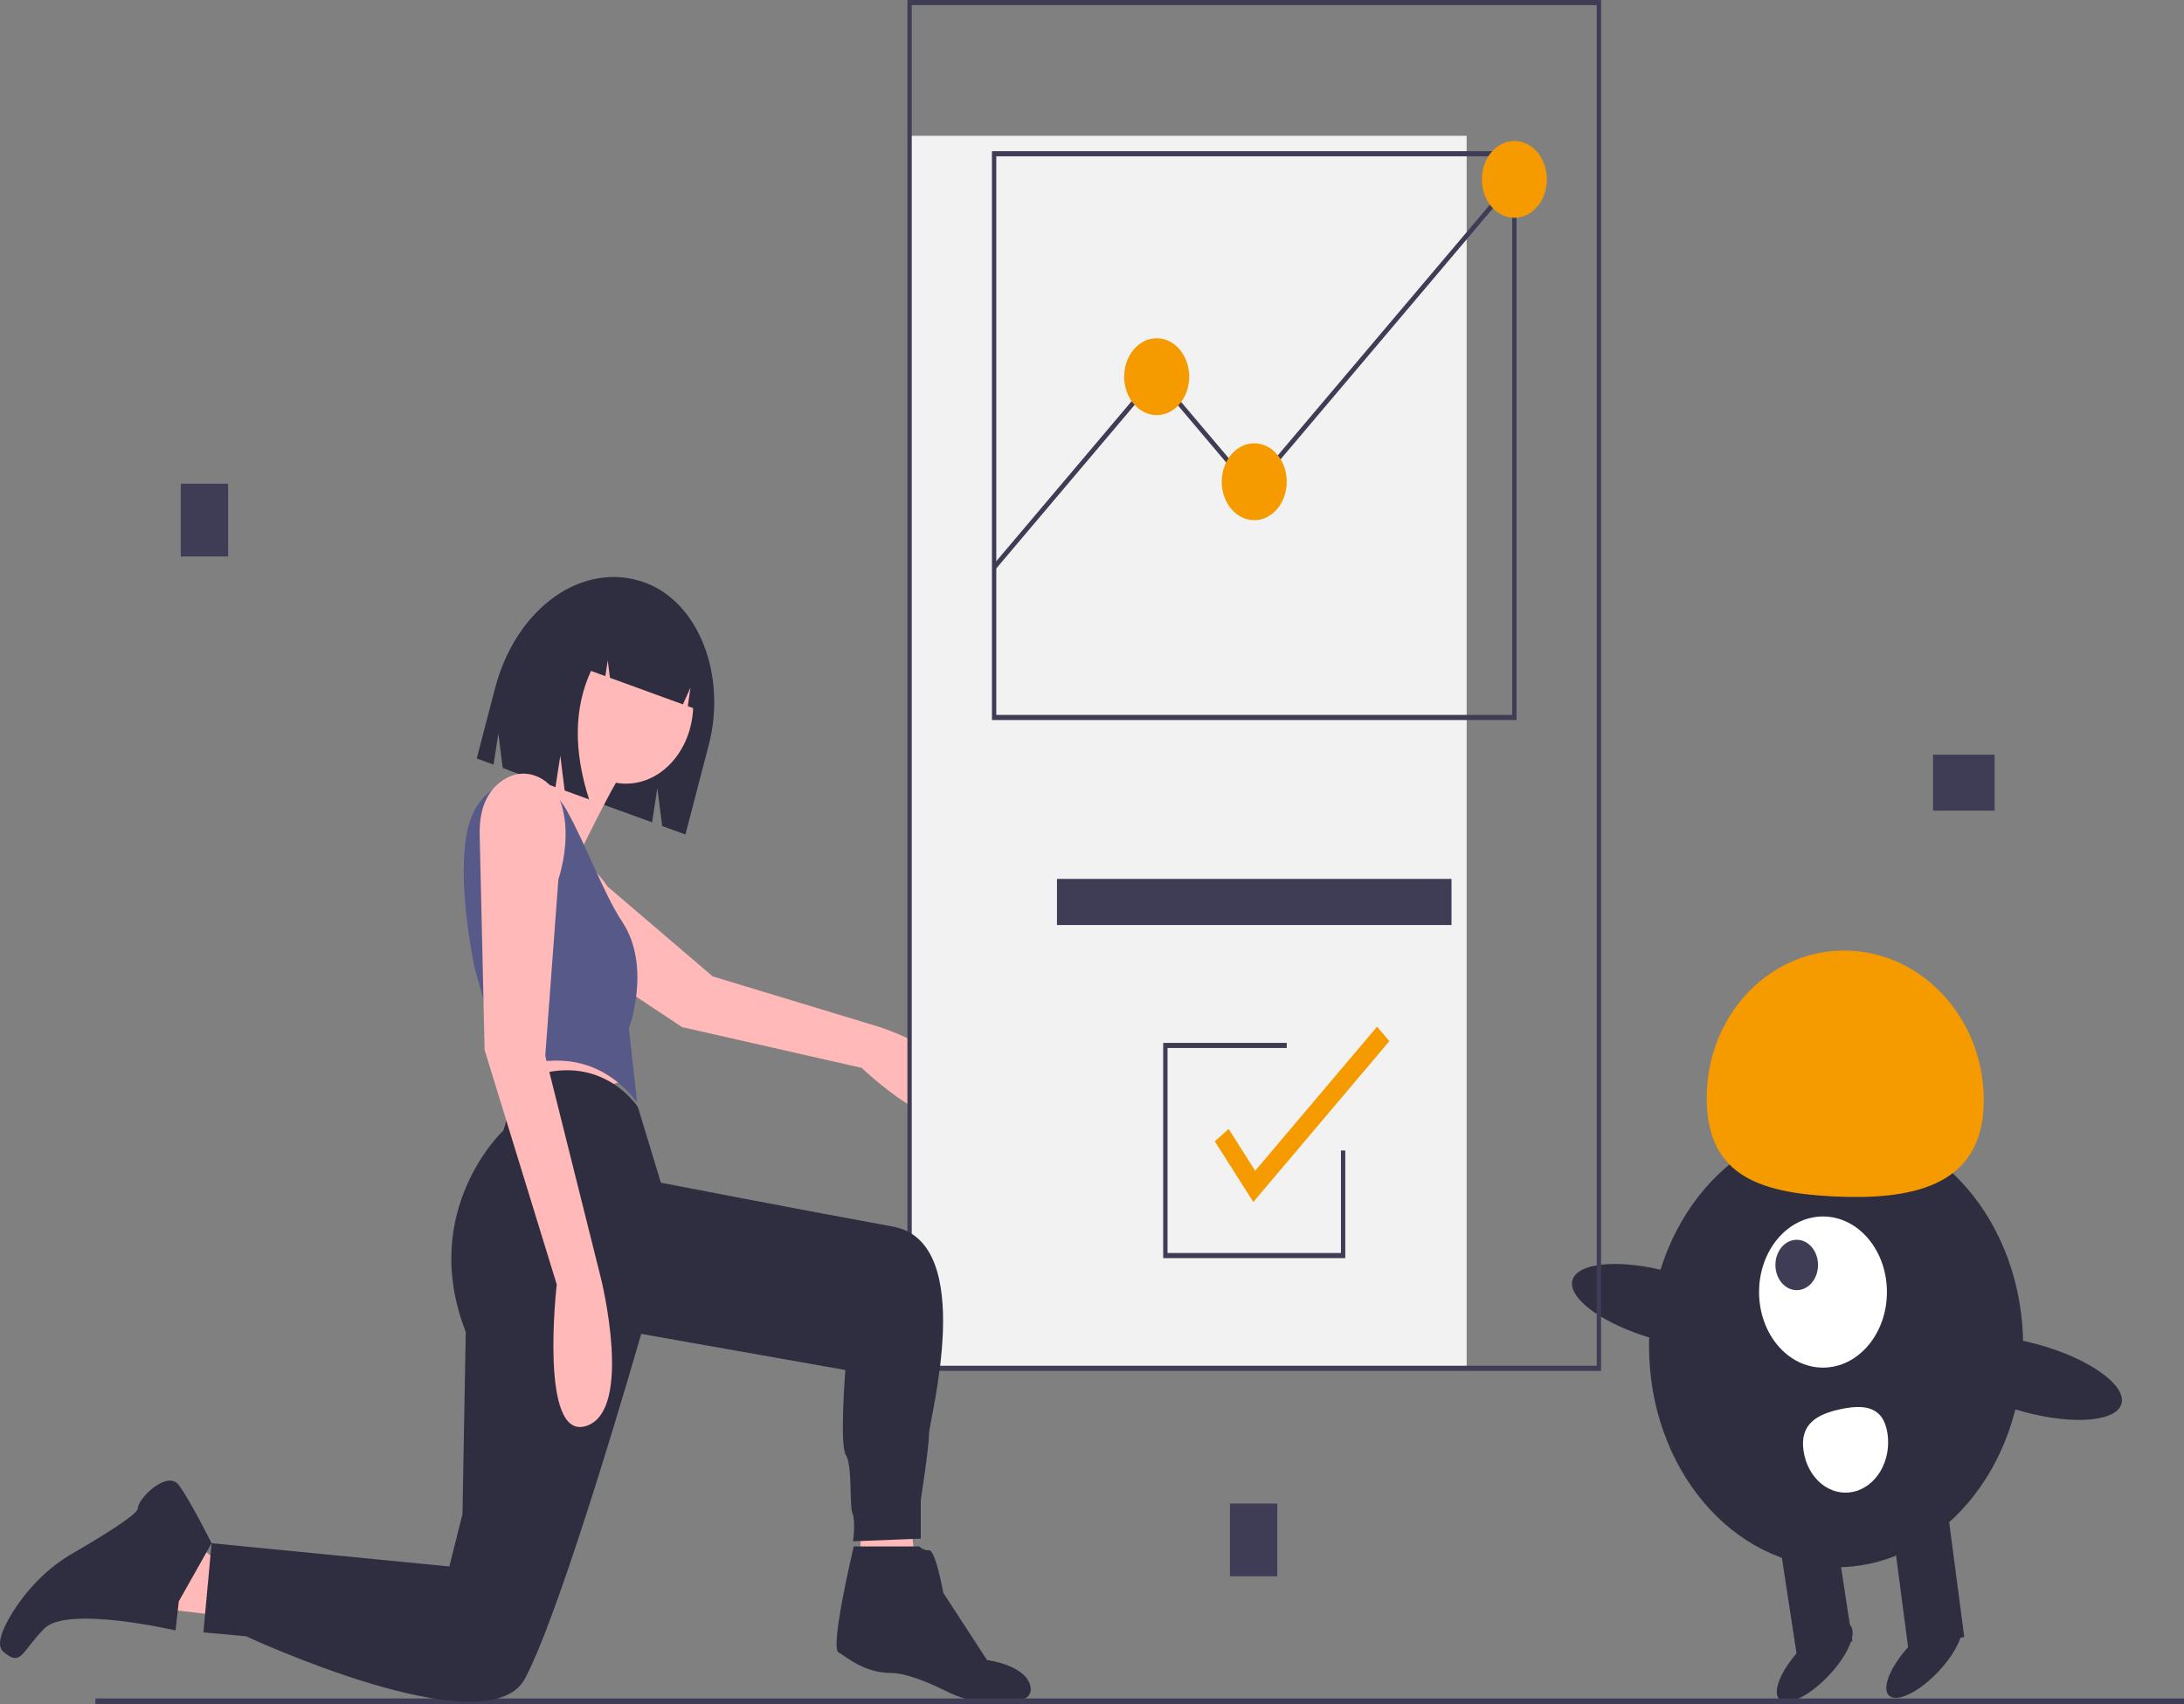 <svg width="656" height="512" viewBox="0 0 656 512" fill="none" xmlns="http://www.w3.org/2000/svg">
<rect x="0" y="0" width="656" height="512" fill="#808080" stroke="none"/>
<g clip-path="url(#clip0)">
<path d="M68.526 145.323H54.302V167.186H68.526V145.323Z" fill="#3F3D56"/>
<path d="M383.658 451.716H369.434V473.579H383.658V451.716Z" fill="#3F3D56"/>
<path d="M599.111 243.542V226.724H580.62V243.542H599.111Z" fill="#3F3D56"/>
<path d="M551.5 470.857C582.53 470.857 607.685 441.116 607.685 404.427C607.685 367.739 582.53 337.997 551.5 337.997C520.47 337.997 495.315 367.739 495.315 404.427C495.315 441.116 520.47 470.857 551.5 470.857Z" fill="#2F2E41"/>
<path d="M573.2 495.397L589.996 491.802L584.548 450.336L567.753 453.931L573.2 495.397Z" fill="#2F2E41"/>
<path d="M539.609 496.701L556.405 493.106L550.957 457.526L534.161 461.121L539.609 496.701Z" fill="#2F2E41"/>
<path d="M548.525 504.189C554.52 498.186 557.836 491.165 555.932 488.507C554.028 485.849 547.625 488.56 541.63 494.563C535.636 500.566 532.319 507.587 534.223 510.245C536.127 512.903 542.53 510.191 548.525 504.189Z" fill="#2F2E41"/>
<path d="M581.417 503.035C587.411 497.032 590.728 490.011 588.824 487.353C586.92 484.695 580.517 487.407 574.522 493.409C568.527 499.412 565.211 506.433 567.115 509.091C569.019 511.749 575.422 509.037 581.417 503.035Z" fill="#2F2E41"/>
<path d="M547.567 410.882C558.172 410.882 566.769 400.717 566.769 388.178C566.769 375.639 558.172 365.474 547.567 365.474C536.962 365.474 528.364 375.639 528.364 388.178C528.364 400.717 536.962 410.882 547.567 410.882Z" fill="white"/>
<path d="M539.675 387.608C543.21 387.608 546.075 384.219 546.075 380.04C546.075 375.86 543.21 372.472 539.675 372.472C536.14 372.472 533.274 375.86 533.274 380.04C533.274 384.219 536.14 387.608 539.675 387.608Z" fill="#3F3D56"/>
<path d="M595.822 332.158C596.667 307.564 578.74 286.734 555.781 285.631C532.822 284.528 513.525 303.571 512.68 328.165C511.835 352.758 527.795 358.346 550.754 359.449C573.713 360.552 594.977 356.751 595.822 332.158Z" fill="#F59B00"/>
<path d="M527.004 399.746C528.092 394.132 516.714 386.259 501.592 382.161C486.469 378.062 473.327 379.29 472.239 384.904C471.151 390.517 482.528 398.39 497.651 402.488C512.774 406.587 525.915 405.359 527.004 399.746Z" fill="#2F2E41"/>
<path d="M637.292 421.431C638.38 415.818 627.003 407.945 611.88 403.846C596.757 399.748 583.616 400.976 582.528 406.589C581.439 412.202 592.817 420.075 607.939 424.174C623.062 428.272 636.204 427.044 637.292 421.431Z" fill="#2F2E41"/>
<path d="M566.931 430.606C567.232 432.563 567.204 434.57 566.848 436.514C566.492 438.457 565.816 440.299 564.858 441.934C563.9 443.568 562.679 444.963 561.265 446.04C559.851 447.116 558.271 447.852 556.616 448.207C554.961 448.561 553.264 448.526 551.62 448.104C549.977 447.682 548.419 446.882 547.038 445.748C545.656 444.614 544.477 443.17 543.567 441.497C542.658 439.824 542.036 437.956 541.738 435.999C540.478 427.773 545.857 424.862 552.814 423.373C559.771 421.884 565.672 422.381 566.931 430.606Z" fill="white"/>
<path d="M259.479 448.432L257.526 478.456L276.408 480.765L271.85 444.583L259.479 448.432Z" fill="#FFB9B9"/>
<path d="M193.693 175.025H193.693C209.788 180.889 218.373 202.763 212.869 223.881L205.876 250.713L198.897 248.17L197.447 236.756L195.866 247.066L151.005 230.72L149.687 220.344L148.25 229.717L143.199 227.876L148.69 206.809C155.024 182.507 175.173 168.277 193.693 175.025Z" fill="#2F2E41"/>
<path d="M168.696 255.557C167.241 255.272 165.752 255.35 164.324 255.786C162.896 256.222 161.561 257.006 160.405 258.089C159.249 259.171 158.297 260.528 157.611 262.071C156.925 263.615 156.52 265.311 156.422 267.051C156.141 271.703 157.499 277.149 163.598 281.182C176.625 289.797 204.875 308.577 204.875 308.577L258.775 320.816C258.775 320.816 286.013 346.514 289.426 331.898C292.838 317.282 263.58 308.358 263.58 308.358L214.062 293.343L182.509 266.358C182.509 266.358 176.727 257.233 168.696 255.557Z" fill="#FFB9B9"/>
<path d="M151.469 315.436L156.886 333.487L189.392 324.17L181.019 310.777L151.469 315.436Z" fill="#FFB9B9"/>
<path d="M64.54 485.183L39.915 482.271L57.153 462.472L69.466 472.372L64.54 485.183Z" fill="#FFB9B9"/>
<path d="M188 235.44C199.17 235.44 208.225 224.733 208.225 211.526C208.225 198.32 199.17 187.613 188 187.613C176.83 187.613 167.775 198.32 167.775 211.526C167.775 224.733 176.83 235.44 188 235.44Z" fill="#FFB9B9"/>
<path d="M172.154 215.276C172.154 215.276 160.826 230.998 154.916 233.328C149.006 235.657 134.231 257.785 141.618 272.343C149.006 286.901 176.094 268.849 176.094 268.849L175.109 254.291C175.109 254.291 186.437 230.998 188.899 229.251C191.362 227.504 172.154 215.276 172.154 215.276Z" fill="#FFB9B9"/>
<path d="M170.185 243.391C162.654 229.986 145.187 232.384 140.855 247.64C140.777 247.911 140.704 248.187 140.633 248.468C136.693 264.191 142.603 290.978 142.603 290.978L151.468 322.423C151.468 322.423 174.617 309.612 191.362 331.158L188.899 309.03C188.899 309.03 195.794 290.395 186.929 277.002C181.287 268.478 176.044 253.822 170.185 243.391Z" fill="#575A89"/>
<path d="M53.705 481.106L52.72 489.841C52.72 489.841 20.214 482.271 13.319 489.259C6.424 496.247 6.424 500.905 1.006 496.247C-1.296 494.267 0.671 489.447 3.695 484.559C8.484 476.89 14.778 470.711 22.034 466.555C30.163 461.85 41.392 455.013 41.392 453.155C41.392 450.243 50.257 441.508 53.705 446.167C57.153 450.826 63.555 463.637 63.555 463.637L53.705 481.106Z" fill="#2F2E41"/>
<path d="M256.439 464.599C256.439 464.599 249.22 494.862 251.845 496.414C254.47 497.966 259.721 502.621 267.596 502.621C272.25 502.621 279.195 505.602 284.098 508.04C289.815 510.928 296.025 512.191 302.229 511.728C306.363 511.391 309.878 510.245 309.599 507.277C308.942 500.293 296.473 498.741 296.473 498.741L283.347 478.566C283.347 478.566 281.05 465.763 279.081 465.763C278.009 465.823 276.955 465.408 276.128 464.599L256.439 464.599Z" fill="#2F2E41"/>
<path d="M182.663 182.54C184.646 180.824 186.936 179.672 189.357 179.172C191.777 178.672 194.262 178.838 196.619 179.657L197.191 179.866C208.222 183.885 214.089 198.946 210.294 213.505V213.505L206.598 212.158L207.401 206.568L205.126 211.622L183.203 203.634L182.551 198.42L181.826 203.132L177.513 201.561C172.421 212.645 172.233 225.515 176.948 240.173L169.602 237.496L168.298 227.068L166.847 236.492L152.842 231.39L155.536 209.478C159.617 193.821 170.772 183.347 182.663 182.54Z" fill="#2F2E41"/>
<path d="M440.538 40.801H273.206V411.089H440.538V40.801Z" fill="#F2F2F2"/>
<path d="M480.906 411.859H272.555V0H480.906V411.859ZM273.857 410.319H479.604V1.54H273.857V410.319Z" fill="#3F3D56"/>
<path d="M656 510.275H28.661V512H656V510.275Z" fill="#3F3D56"/>
<path d="M455.513 216.322H297.948V45.42H455.513V216.322ZM299.25 214.783H454.211V46.96H299.25V214.783Z" fill="#3F3D56"/>
<path d="M299.059 171.009L298.138 169.921L347.246 111.858L376.079 145.949L454.076 53.729L454.997 54.817L376.079 148.126L347.246 114.035L299.059 171.009Z" fill="#3F3D56"/>
<path d="M347.431 124.712C352.825 124.712 357.197 119.542 357.197 113.165C357.197 106.788 352.825 101.618 347.431 101.618C342.037 101.618 337.665 106.788 337.665 113.165C337.665 119.542 342.037 124.712 347.431 124.712Z" fill="#F59B00"/>
<path d="M376.73 156.275C382.124 156.275 386.497 151.106 386.497 144.728C386.497 138.351 382.124 133.181 376.73 133.181C371.337 133.181 366.964 138.351 366.964 144.728C366.964 151.106 371.337 156.275 376.73 156.275Z" fill="#F59B00"/>
<path d="M454.862 65.436C460.256 65.436 464.629 60.266 464.629 53.888C464.629 47.511 460.256 42.341 454.862 42.341C449.468 42.341 445.096 47.511 445.096 53.888C445.096 60.266 449.468 65.436 454.862 65.436Z" fill="#F59B00"/>
<path d="M435.98 264.052H317.481V277.909H435.98V264.052Z" fill="#3F3D56"/>
<path d="M404.077 377.987H349.384V313.321H386.497V314.86H350.687V376.447H402.774V345.654H404.077V377.987Z" fill="#3F3D56"/>
<path d="M376.448 361.12L364.88 342.882L369.047 339.187L377.012 351.743L413.629 308.449L417.312 312.804L376.448 361.12Z" fill="#F59B00"/>
<path d="M191.608 332.614C191.608 332.614 179.788 313.979 155.655 325.044L151.222 339.602C151.222 339.602 125.612 363.477 139.894 400.163L138.909 454.902L134.969 470.625L63.555 463.637L61.093 490.424L73.898 491.588C73.898 491.588 146.297 525.363 157.625 504.399C168.953 483.436 192.593 400.746 192.593 400.746L253.915 411.603C253.915 411.603 252.12 434.293 254.09 437.205C256.06 440.117 255.075 452.345 256.06 454.675C257.045 457.004 256.224 463.059 256.224 463.059L276.57 462.265V450.618C276.57 450.618 279.033 434.896 279.033 430.819C279.033 426.743 293.808 373.169 268.198 368.511C242.587 363.852 198.503 355.324 198.503 355.324L191.608 332.614Z" fill="#2F2E41"/>
<path d="M168.597 241.593C167.975 239.717 167.027 238.017 165.815 236.601C164.603 235.185 163.154 234.084 161.561 233.37C159.968 232.655 158.266 232.343 156.565 232.453C154.863 232.563 153.2 233.093 151.683 234.008C147.614 236.436 143.85 241.255 144.081 250.797C144.573 271.179 145.558 315.435 145.558 315.435L167.229 385.897C167.229 385.897 161.811 433.065 176.094 428.406C190.377 423.748 180.527 384.15 180.527 384.15L163.781 317.182L167.721 264.191C167.721 264.191 171.95 252.003 168.597 241.593Z" fill="#FFB9B9"/>
</g>
<defs>
<clipPath id="clip0">
<rect width="656" height="512" fill="white"/>
</clipPath>
</defs>
</svg>
